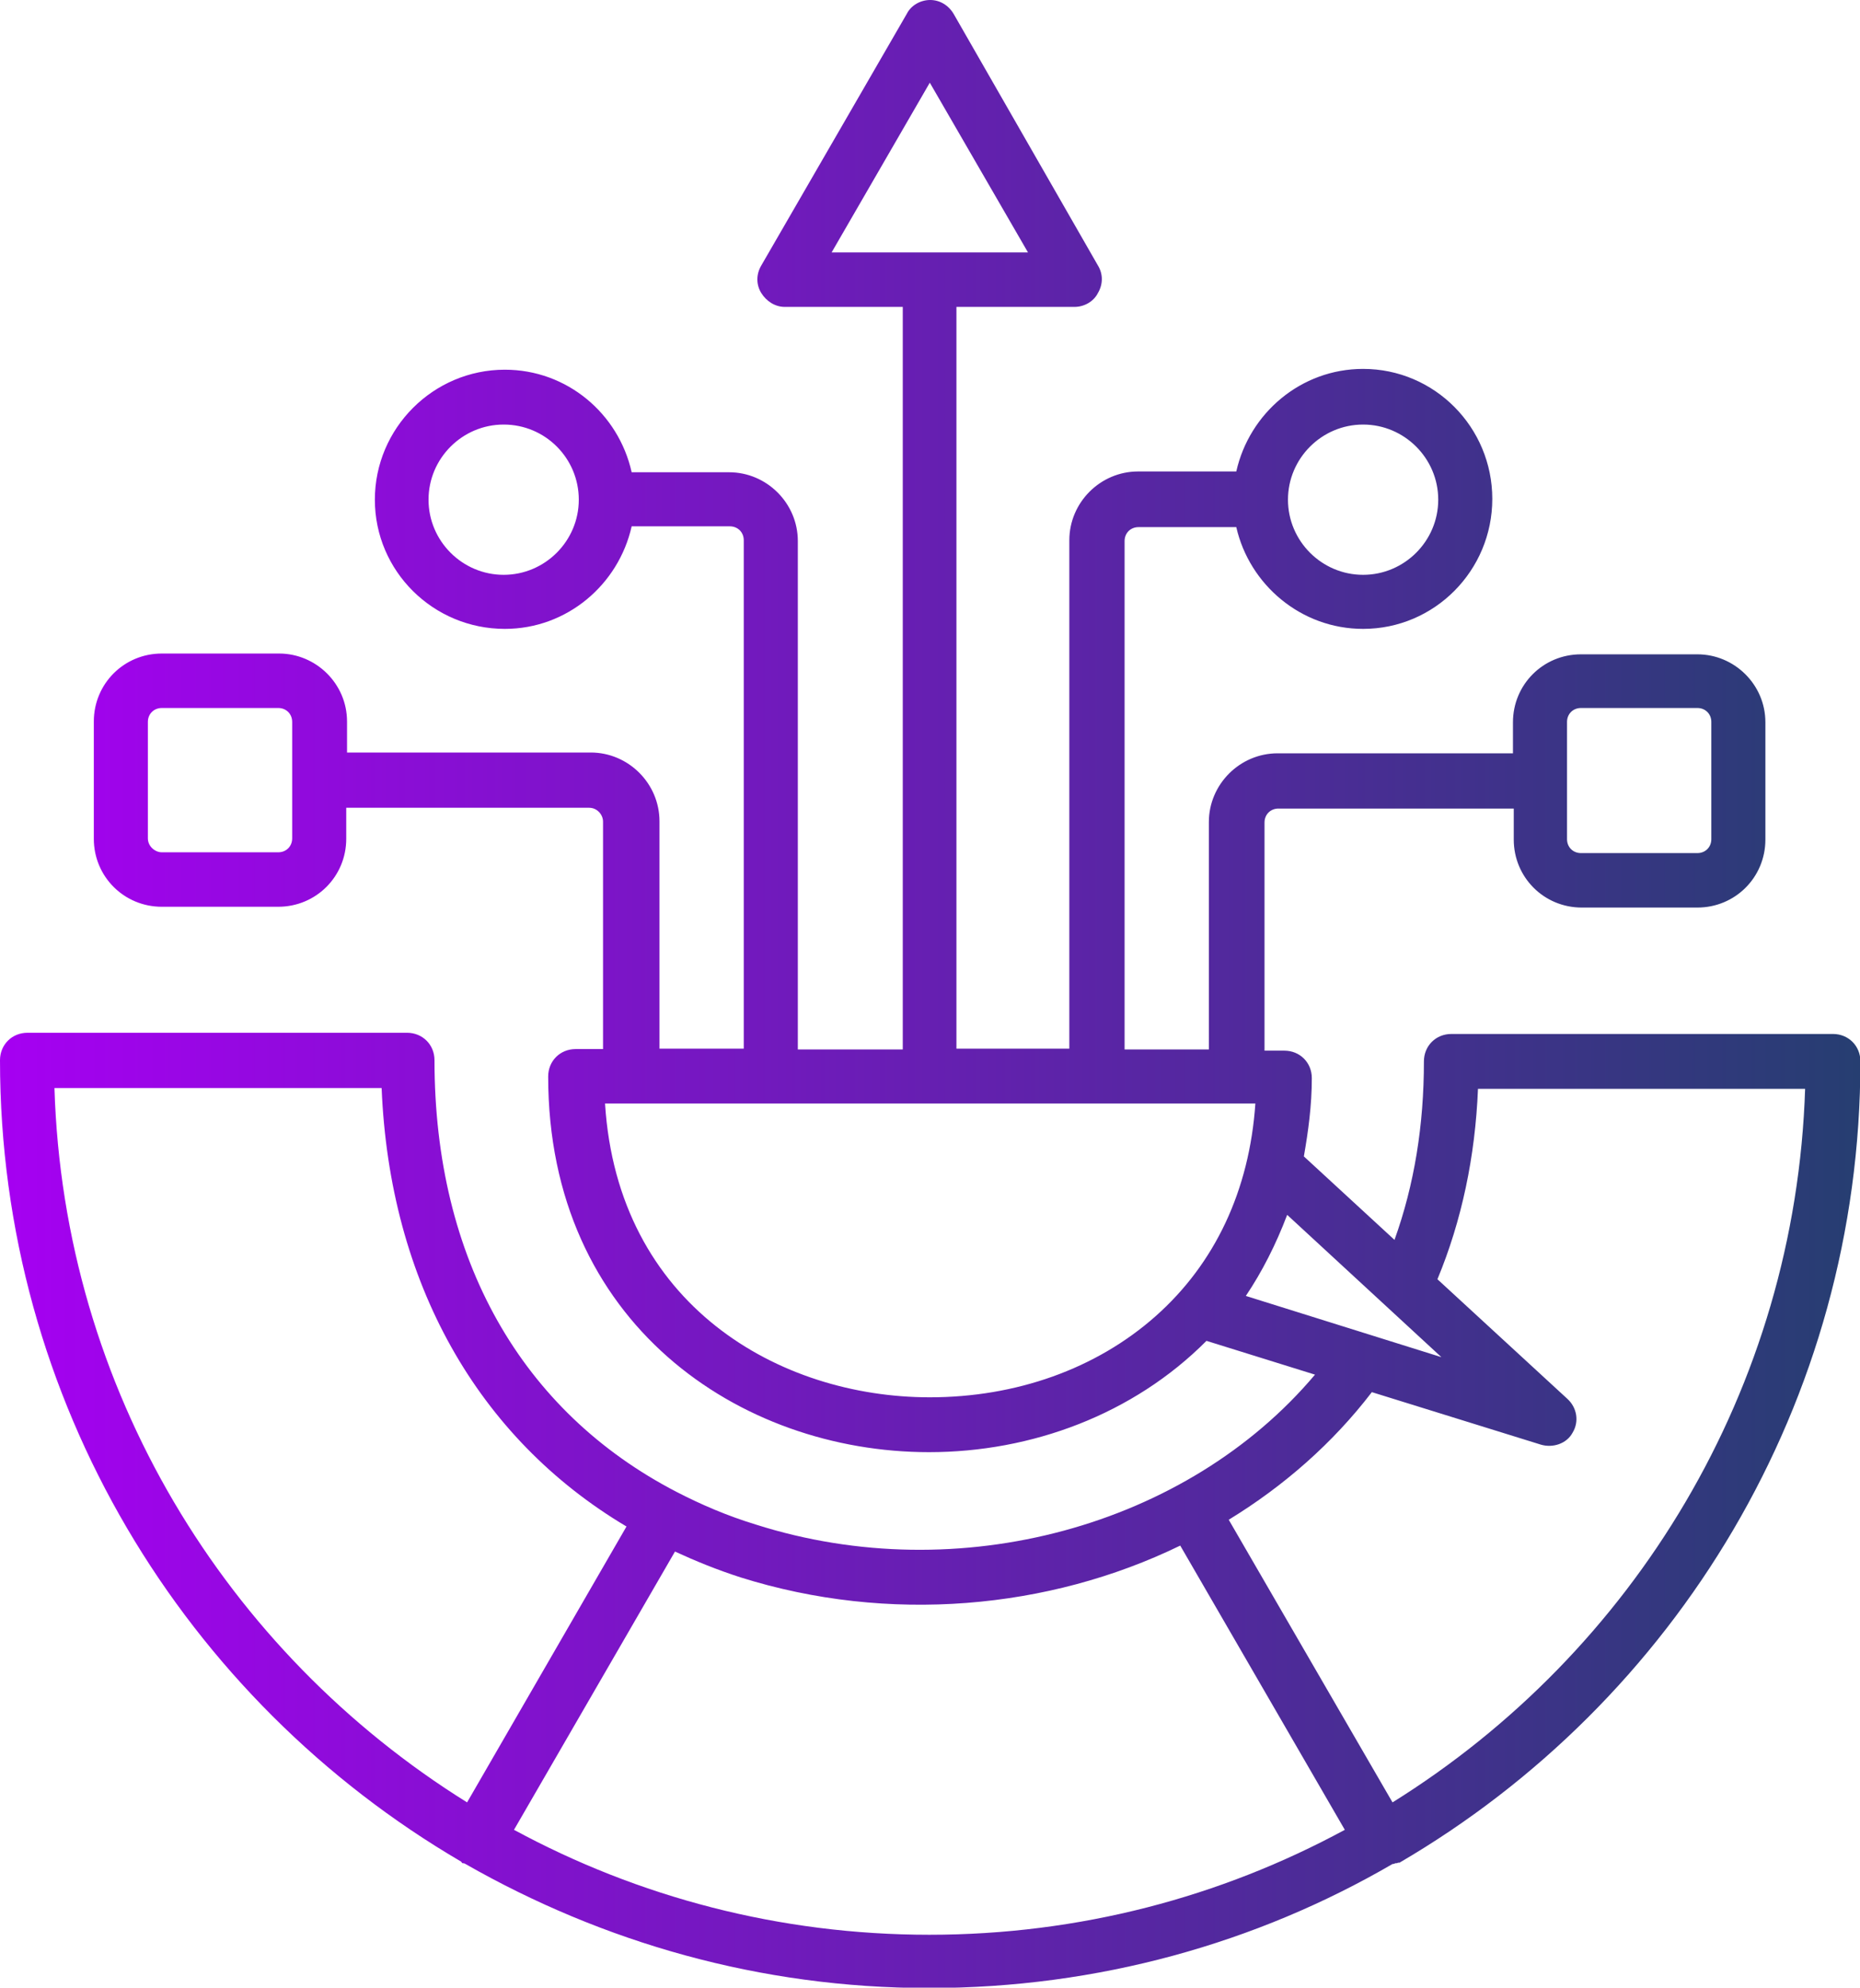 <?xml version="1.0" encoding="utf-8"?>
<!-- Generator: Adobe Illustrator 28.1.0, SVG Export Plug-In . SVG Version: 6.00 Build 0)  -->
<svg version="1.1" id="Layer_1" xmlns="http://www.w3.org/2000/svg" xmlns:xlink="http://www.w3.org/1999/xlink" x="0px" y="0px"
	 width="467.9px" height="500px" viewBox="0 0 467.9 500" style="enable-background:new 0 0 467.9 500;" xml:space="preserve">
<style type="text/css">
	.st0{fill:url(#SVGID_1_);}
</style>
<g>
	
		<linearGradient id="SVGID_1_" gradientUnits="userSpaceOnUse" x1="0" y1="803.289" x2="467.924" y2="803.289" gradientTransform="matrix(1 0 0 1 0 -553.289)">
		<stop  offset="0" style="stop-color:#A600F2"/>
		<stop  offset="1" style="stop-color:#263E71"/>
	</linearGradient>
	<path class="st0" d="M352,468.6c69.4-40.5,116-115.7,116-201.6c0-3.9-3-6.9-6.9-6.9h-96c-3.9,0-6.9,3-6.9,6.9c0,16-2.4,31-7.4,44.9
		l-22.8-21c1.1-6.3,2-12.8,2-19.7c0-3.9-3-6.9-6.9-6.9h-5v-57.4c0-2,1.5-3.5,3.5-3.5h59.2v7.8c0,9.5,7.6,17.1,17.1,17.1H427
		c9.5,0,17.1-7.6,17.1-17.1v-29.5c0-9.5-7.8-17.1-17.1-17.1h-29.3c-9.5,0-17.1,7.6-17.1,17.1v7.8h-59.2c-9.5,0-17.3,7.8-17.3,17.3
		V264h-21.2V136.1c0-2,1.5-3.5,3.5-3.5H311c3.3,14.5,16.3,25.6,31.9,25.6c18,0,32.5-14.7,32.5-32.7s-14.5-32.7-32.5-32.7
		c-15.6,0-28.6,11.1-31.9,25.8h-24.7c-9.5,0-17.3,7.8-17.3,17.3v127.9h-28.4V77.2h29.7c2.4,0,4.8-1.3,5.9-3.5c1.3-2.2,1.3-4.8,0-6.9
		L239.9,3.5c-1.3-2.2-3.5-3.5-5.9-3.5l0,0c-2.4,0-4.8,1.3-5.9,3.5l-36.6,63.3c-1.3,2.2-1.3,4.8,0,6.9s3.5,3.5,5.9,3.5h29.7V264
		h-26.4V136.1c0-9.5-7.8-17.3-17.3-17.3h-24.5C155.6,104,142.6,93,127,93c-18,0-32.7,14.7-32.7,32.7s14.7,32.5,32.7,32.5
		c15.6,0,28.6-11.1,31.9-25.8h24.7c2,0,3.5,1.5,3.5,3.5v127.9h-21.2v-57.2c0-9.5-7.8-17.3-17.3-17.3H87.3v-7.8
		c0-9.5-7.8-17.1-17.1-17.1H40.7c-9.5,0-17.1,7.6-17.1,17.1v29.5c0,9.5,7.6,17.1,17.1,17.1H70c9.5,0,17.1-7.6,17.1-17.1v-7.8h61.1
		c2,0,3.5,1.7,3.5,3.5v57.2h-6.9c-3.9,0-6.9,3-6.9,6.9c0,62,48.1,94.5,95.8,94.5c25.8,0,51.4-9.5,69.8-28l27.3,8.5
		c-32.1,38.1-89.5,54-140.7,37.7c-7.2-2.2-13.7-5-19.9-8.2l0,0l0,0c-39-20.2-60.9-58.5-60.9-108.6c0-3.9-3-6.9-6.9-6.9H6.9
		c-3.9,0-6.9,3-6.9,6.9c0,85.8,46.6,161,116,201.6c0.2,0.2,0.2,0.4,0.4,0.4c0.2,0,0.4,0,0.7,0.2c34.5,19.7,74.1,31.2,116.6,31.2
		s82.4-11.3,116.6-31.2c0.2,0,0.4,0,0.7-0.2C351.5,468.8,351.8,468.4,352,468.6L352,468.6z M73.5,210.9c0,2-1.5,3.5-3.5,3.5H40.7
		c-1.7,0-3.5-1.5-3.5-3.5v-29.3c0-2,1.5-3.5,3.5-3.5H70c2,0,3.5,1.5,3.5,3.5C73.5,181.6,73.5,210.9,73.5,210.9z M145.6,125.7
		c0,10.4-8.5,18.9-18.9,18.9s-18.9-8.5-18.9-18.9c0-10.4,8.5-18.9,18.9-18.9C137.2,106.8,145.6,115.3,145.6,125.7z M258.6,63.5
		h-49.4l24.7-42.7L258.6,63.5z M324,125.7c0-10.4,8.5-18.9,18.9-18.9c10.4,0,18.9,8.5,18.9,18.9s-8.5,18.9-18.9,18.9
		C332.5,144.6,324,136.1,324,125.7z M394.2,181.6c0-2,1.5-3.5,3.5-3.5H427c2,0,3.5,1.5,3.5,3.5v29.5c0,2-1.5,3.5-3.5,3.5h-29.3
		c-2,0-3.5-1.5-3.5-3.5V181.6z M96,273.7c2,48.8,24.1,88,61.6,110.3l-40.1,69.4C57,415.7,16,349.6,13.7,273.7L96,273.7L96,273.7z
		 M296.9,388.8l41.4,71.5c-31.2,16.9-66.8,26.4-104.5,26.4s-73.3-9.5-104.5-26.4l40.5-70c5.2,2.4,10.6,4.6,16.5,6.5
		C223.5,408.5,263.8,404.9,296.9,388.8z M233.9,351.5c-37.9,0-78.5-23.2-81.7-73.9h163.6c-1.5,21.9-10.2,40.3-25.1,53.5
		C275.7,344.4,255.5,351.5,233.9,351.5L233.9,351.5z M323.8,305.6l38.8,35.8L313.4,326C317.5,319.9,321,313,323.8,305.6z
		 M454.1,273.7c-2.4,75.9-43.3,142-103.8,179.7l-41.2-71.1c13.9-8.5,26.2-19.3,36-32.1l42.5,13.2c3,0.9,6.5-0.2,8-3
		c1.7-2.8,1.1-6.3-1.3-8.5l-32.7-30.1c6.1-14.7,9.5-30.8,10.2-47.9h82.4V273.7z"/>
</g>
</svg>
